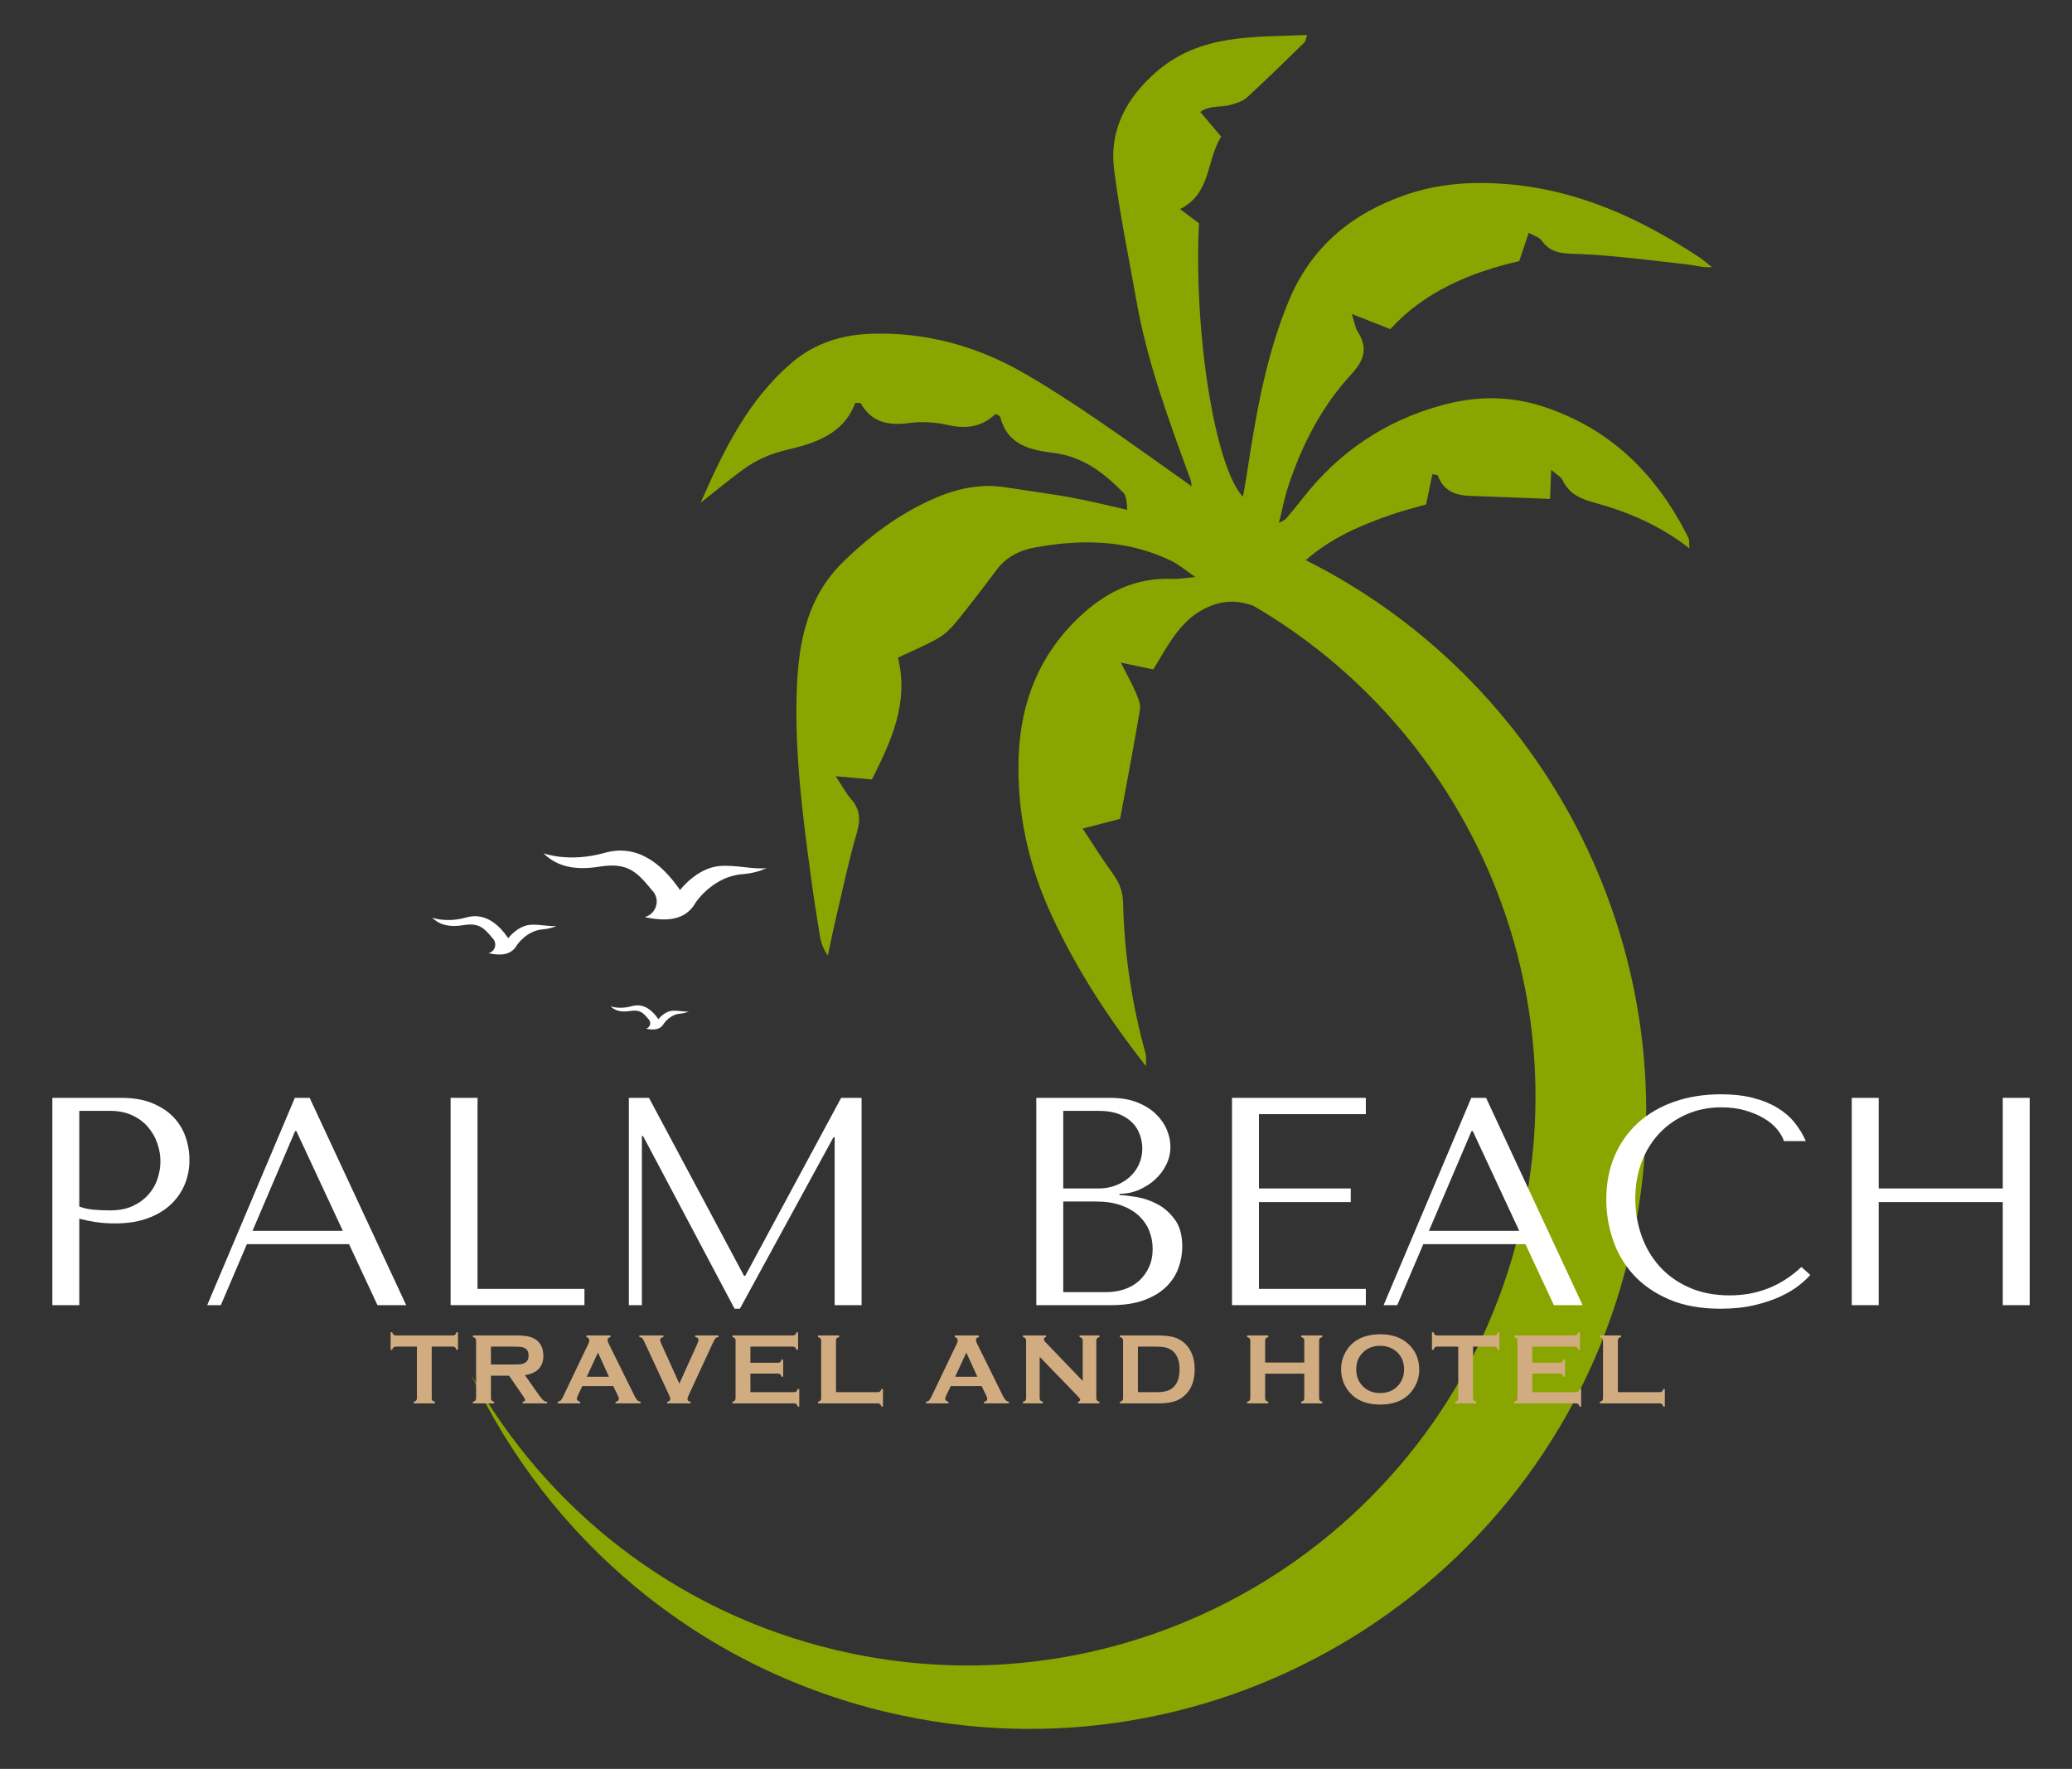 <svg xmlns="http://www.w3.org/2000/svg" xmlns:xlink="http://www.w3.org/1999/xlink" xmlns:serif="http://www.serif.com/" width="100%" height="100%" viewBox="0 0 1236 1055" xml:space="preserve" style="fill-rule:evenodd;clip-rule:evenodd;stroke-linejoin:round;stroke-miterlimit:2;"><rect x="0" y="0" width="1236" height="1055" fill="#333333" stroke="none"/>    <g transform="matrix(1,0,0,1,-379,-474)">        <g>            <path d="M1350.84,1222.64C1303.61,1420.29 1105.08,1542.22 907.423,1494.98C794.184,1467.92 705.803,1391.19 659.851,1293.42C704.442,1373.31 781.056,1435 877.075,1457.95C1059.18,1501.47 1242.08,1389.14 1285.6,1207.05C1321.23,1057.96 1252.41,908.351 1126.36,835.116C1125.4,834.827 1124.45,834.538 1123.48,834.27C1114.96,831.84 1107.43,832.597 1099.75,835.964C1089.31,840.529 1082.2,848.73 1076.21,858.047C1073.04,862.949 1070.16,868.015 1067,873.262C1061.03,872.007 1055.58,870.854 1047.59,869.164C1051.38,876.662 1054.22,881.719 1056.5,886.999C1057.86,890.153 1059.56,893.893 1059.04,897.029C1055.46,918.496 1051.34,939.847 1047.17,962.378C1040.99,963.963 1033.74,965.846 1024.82,968.178C1031.28,977.889 1036.7,986.711 1042.8,995.007C1046.74,1000.38 1048.8,1005.84 1048.96,1012.54C1049.66,1043.15 1054.28,1073.24 1062.46,1102.76C1062.82,1104.05 1062.55,1105.51 1062.67,1109.92C1039.52,1080.5 1021.22,1051.9 1006.77,1020.93C992.524,990.347 985.285,958.213 986.689,924.296C988.044,891.917 999.426,863.951 1023.21,841.63C1038.65,827.131 1056.6,818.211 1078.55,819.286C1081.9,819.449 1085.29,818.758 1092.12,818.153C1091.59,817.793 1091.09,817.45 1090.59,817.098C1085.08,813.259 1081.71,810.436 1077.87,808.584C1062.4,801.062 1046.47,797.821 1030.26,797.502C1019.13,797.275 1007.85,798.431 996.513,800.492C987.284,802.161 979.342,806.055 973.522,813.839C965.629,824.375 957.645,834.827 949.363,845.036C946.343,848.718 942.722,852.292 938.644,854.638C931.263,858.864 923.346,862.088 914.662,866.211C921.368,893.421 910.423,916.313 899.13,938.864C892.529,938.283 886.469,937.757 877.521,936.959C881.733,943.316 883.779,947.26 886.648,950.541C892.003,956.642 892.446,962.664 890.16,970.53C885.221,987.54 881.566,1004.94 877.506,1022.19C875.82,1029.4 874.387,1036.68 872.843,1043.91C869.711,1039.62 868.575,1035.32 867.863,1030.94C866.046,1019.71 864.304,1008.47 862.78,997.194C857.726,959.729 852.84,922.279 854.35,884.315C855.446,856.363 860.769,829.975 881.721,809.363C887.282,803.904 893.054,798.74 899.094,793.948C908.406,786.531 918.369,779.995 929.121,774.632C930.656,773.868 932.201,773.117 933.775,772.399C948.063,765.827 962.92,762.121 978.834,764.646C989.57,766.351 1000.36,767.762 1011.07,769.522C1013.35,769.893 1015.62,770.291 1017.89,770.696C1028.89,772.686 1039.73,775.46 1051.43,778.06C1051.27,776.263 1051.2,774.906 1051.08,773.747C1051.02,772.993 1050.93,772.332 1050.8,771.686C1050.52,770.39 1050.13,768.882 1049.26,767.997C1037.67,756.077 1024.79,746.235 1007.63,744.139C993.195,742.385 979.9,739.294 975.612,722.551C975.438,721.944 974.134,721.632 972.824,720.888C964.804,728.663 955.304,729.972 944.293,727.463C936.874,725.776 928.765,725.277 921.264,726.301C908.948,727.969 899.019,725.977 892.418,714.536C892.202,714.152 890.824,714.413 889.126,714.315C882.432,732.8 865.068,738.402 848.633,742.223C838.474,744.591 830.107,748.311 822.191,754.106C813.561,760.419 805.357,767.264 796.939,773.874C810.501,742.912 825.047,712.775 851.26,690.371C864.949,678.637 881.246,673.591 899.078,673.032C931.81,672.036 962.158,680.556 990.296,696.826C1004.86,705.251 1018.99,714.459 1032.91,723.935C1051.98,736.915 1070.67,750.486 1089.89,764.057C1089.59,762.461 1089.57,761.115 1089.12,759.924C1076.33,724.903 1063.32,689.952 1056.85,653.032C1052.28,627.071 1046.85,601.238 1043.59,575.121C1040.58,551.109 1051.3,531.839 1069.33,516.397C1095.43,494.087 1126.92,496.264 1158.69,494.855C1157.82,497.597 1157.8,498.65 1157.27,499.163C1145.91,510.211 1134.65,521.368 1122.93,532.059C1120.23,534.513 1116.07,535.745 1112.38,536.721C1106.99,538.176 1100.83,536.606 1094.99,540.769C1099.3,545.845 1103.06,550.26 1107.49,555.515C1098.57,569.224 1101.73,589.275 1082.93,598.705C1087.63,602.213 1091.09,604.823 1094.22,607.158C1091.01,671.798 1103.62,752.433 1120.44,770.288C1121.35,765.12 1122.18,760.828 1122.82,756.516C1128.15,721.397 1134.06,686.502 1147.82,653.373C1161.13,621.331 1185.13,601.497 1217.22,590.299C1236.91,583.421 1257.29,582.116 1277.87,583.788C1320.29,587.224 1357.65,604.32 1392.66,627.447C1395.31,629.186 1397.69,631.34 1400.2,633.308C1394.93,633.745 1390.63,632.299 1386.21,631.784C1365.03,629.451 1343.82,626.572 1322.55,625.546C1313.22,625.1 1304.65,626.126 1298.48,617.297C1297.15,615.405 1294.16,614.702 1290.91,612.855C1288.9,618.821 1287.24,623.835 1285.25,629.742C1256.07,636.446 1228.69,647.932 1208.36,670.304C1200.47,667.189 1194.09,664.678 1185.39,661.246C1187.17,666.813 1187.5,669.621 1188.87,671.757C1195.07,681.307 1192.86,688.799 1185.32,696.958C1167.46,716.292 1155.58,739.331 1147.4,764.26C1145.24,770.84 1143.96,777.706 1141.89,785.907C1144.58,784.324 1145.57,784.055 1146.11,783.408C1149.63,779.232 1153.09,775.018 1156.48,770.723C1177.95,743.312 1205.54,724.914 1239.06,715.694C1259.21,710.167 1279.28,709.845 1299.53,716.471C1340.13,729.776 1367.52,757.331 1386.16,794.722C1386.81,796.009 1386.51,797.782 1386.79,801.047C1369.03,787.246 1350.26,779.328 1330.46,773.894C1322.19,771.597 1315.12,768.813 1311.22,760.503C1310.26,758.453 1307.66,757.154 1304.33,754.194C1304.06,761.018 1303.88,765.758 1303.65,771.569C1287.26,770.95 1271.49,770.255 1255.7,769.728C1246.89,769.443 1239.93,766.561 1236.68,757.607C1236.52,757.173 1235.11,757.193 1233.45,756.81C1232.21,762.846 1230.97,768.859 1229.71,774.855C1222.66,776.898 1216.05,778.516 1209.63,780.707C1190.89,787.125 1172.85,794.905 1157.93,808.102C1307.4,882.886 1391.37,1053.08 1350.84,1222.64Z" style="fill:rgb(137,166,0);"></path>            <path d="M636.534,1277.15L636.534,1307.87C636.534,1308.49 636.672,1308.95 636.95,1309.27C637.226,1309.59 637.721,1309.84 638.434,1310.04L638.434,1310.99L625.788,1310.99L625.788,1310.04C626.501,1309.84 626.995,1309.59 627.273,1309.27C627.55,1308.95 627.688,1308.49 627.688,1307.87L627.688,1277.15L615.102,1277.15C614.509,1277.15 614.053,1277.29 613.737,1277.56C613.42,1277.83 613.163,1278.33 612.966,1279.05L612.015,1279.05L612.015,1268.57L612.966,1268.57C613.183,1269.3 613.445,1269.79 613.752,1270.07C614.058,1270.34 614.509,1270.47 615.102,1270.47L649.09,1270.47C649.703,1270.47 650.169,1270.34 650.485,1270.07C650.802,1269.79 651.059,1269.3 651.257,1268.57L652.207,1268.57L652.207,1279.05L651.257,1279.05C651.059,1278.33 650.802,1277.83 650.485,1277.56C650.169,1277.29 649.703,1277.15 649.09,1277.15L636.534,1277.15Z" style="fill:rgb(209,172,128);fill-rule:nonzero;"></path>            <path d="M671.853,1287.78L685.507,1287.78C687.525,1287.78 688.95,1287.72 689.782,1287.6C690.612,1287.48 691.374,1287.24 692.067,1286.86C693.571,1286.05 694.323,1284.58 694.323,1282.47C694.323,1280.35 693.571,1278.89 692.067,1278.07C691.355,1277.68 690.598,1277.42 689.796,1277.32C688.995,1277.21 687.565,1277.15 685.507,1277.15L671.853,1277.15L671.853,1287.78ZM671.853,1294.46L671.853,1307.9C671.853,1308.5 671.996,1308.96 672.283,1309.29C672.57,1309.61 673.06,1309.86 673.752,1310.04L673.752,1310.99L661.107,1310.99L661.107,1310.04C661.82,1309.84 662.314,1309.59 662.591,1309.27C662.868,1308.95 663.007,1308.5 663.007,1307.9L663.007,1273.59C663.007,1272.98 662.868,1272.51 662.591,1272.2C662.314,1271.88 661.82,1271.62 661.107,1271.42L661.107,1270.47L686.457,1270.47C689.544,1270.47 691.993,1270.65 693.804,1271.01C695.614,1271.37 697.192,1271.99 698.538,1272.88C700.101,1273.91 701.269,1275.3 702.041,1277.06C702.773,1278.77 703.139,1280.59 703.139,1282.53C703.139,1289.14 699.468,1293 692.127,1294.13L699.993,1305.32C701.377,1307.28 702.392,1308.54 703.035,1309.11C703.678,1309.67 704.465,1309.98 705.395,1310.04L705.395,1310.99L690.756,1310.99L690.756,1310.04C691.763,1309.88 692.267,1309.53 692.267,1308.97C692.267,1308.62 691.803,1307.76 690.874,1306.39L682.669,1294.46L671.853,1294.46Z" style="fill:rgb(209,172,128);fill-rule:nonzero;"></path>            <path d="M742.262,1295.11L735.692,1280.68L729.015,1295.11L742.262,1295.11ZM744.807,1300.66L726.392,1300.66L723.665,1306.36C723.288,1307.15 723.101,1307.78 723.101,1308.23C723.101,1309.1 723.762,1309.71 725.085,1310.04L725.085,1310.99L711.683,1310.99L711.683,1310.04C712.474,1309.88 713.078,1309.61 713.494,1309.21C713.909,1308.82 714.384,1308.04 714.919,1306.9L729.82,1275.76C730.295,1274.77 730.532,1273.98 730.532,1273.38C730.532,1272.47 729.958,1271.82 728.811,1271.42L728.811,1270.47L743.177,1270.47L743.177,1271.42C742.009,1271.76 741.426,1272.34 741.426,1273.18C741.426,1273.75 741.614,1274.4 741.99,1275.13L757.425,1306.36C758.078,1307.69 758.652,1308.59 759.147,1309.08C759.641,1309.56 760.305,1309.88 761.136,1310.04L761.136,1310.99L746.22,1310.99L746.22,1310.04C747.53,1309.82 748.185,1309.21 748.185,1308.2C748.185,1307.79 747.987,1307.17 747.591,1306.36L744.807,1300.66Z" style="fill:rgb(209,172,128);fill-rule:nonzero;"></path>            <path d="M784.24,1299.21L794.992,1275.43C795.447,1274.42 795.675,1273.64 795.675,1273.09C795.675,1272.24 795.021,1271.68 793.715,1271.42L793.715,1270.47L807.586,1270.47L807.586,1271.42C806.714,1271.54 806.11,1271.79 805.774,1272.17C805.437,1272.54 804.853,1273.63 804.021,1275.43L789.972,1305.74C789.378,1307.02 789.081,1307.87 789.081,1308.26C789.081,1309.27 789.705,1309.86 790.952,1310.04L790.952,1310.99L776.993,1310.99L776.993,1310.04C778.24,1309.86 778.864,1309.26 778.864,1308.23C778.864,1307.86 778.567,1307.02 777.973,1305.74L763.924,1275.43C763.092,1273.63 762.508,1272.54 762.171,1272.17C761.834,1271.79 761.23,1271.54 760.36,1271.42L760.36,1270.47L774.754,1270.47L774.754,1271.42C773.447,1271.68 772.795,1272.24 772.795,1273.09C772.795,1273.64 773.022,1274.42 773.477,1275.43L784.24,1299.21Z" style="fill:rgb(209,172,128);fill-rule:nonzero;"></path>            <path d="M826.638,1293.21L826.638,1304.31L852.7,1304.31C853.293,1304.31 853.748,1304.17 854.065,1303.9C854.381,1303.62 854.639,1303.13 854.837,1302.41L855.787,1302.41L855.787,1312.89L854.837,1312.89C854.639,1312.18 854.381,1311.68 854.065,1311.41C853.748,1311.13 853.293,1310.99 852.7,1310.99L815.892,1310.99L815.892,1310.04C816.604,1309.84 817.099,1309.59 817.376,1309.27C817.653,1308.95 817.792,1308.49 817.792,1307.87L817.792,1273.59C817.792,1272.98 817.653,1272.51 817.376,1272.2C817.099,1271.88 816.604,1271.62 815.892,1271.42L815.892,1270.47L851.987,1270.47C852.581,1270.47 853.036,1270.33 853.352,1270.05C853.669,1269.77 853.926,1269.28 854.124,1268.57L855.074,1268.57L855.074,1279.05L854.124,1279.05C853.926,1278.35 853.669,1277.86 853.352,1277.57C853.036,1277.29 852.581,1277.15 851.987,1277.15L826.638,1277.15L826.638,1286.77L843.082,1286.77C843.676,1286.77 844.131,1286.63 844.448,1286.35C844.764,1286.08 845.021,1285.58 845.219,1284.87L846.169,1284.87L846.169,1295.11L845.219,1295.11C845.021,1294.42 844.764,1293.93 844.448,1293.64C844.131,1293.36 843.676,1293.21 843.082,1293.21L826.638,1293.21Z" style="fill:rgb(209,172,128);fill-rule:nonzero;"></path>            <path d="M877.688,1304.31L902.592,1304.31C903.206,1304.31 903.671,1304.17 903.988,1303.9C904.304,1303.62 904.561,1303.13 904.759,1302.41L905.709,1302.41L905.709,1312.89L904.759,1312.89C904.561,1312.18 904.304,1311.68 903.988,1311.41C903.671,1311.13 903.206,1310.99 902.592,1310.99L866.943,1310.99L866.943,1310.04C867.655,1309.84 868.149,1309.59 868.427,1309.27C868.704,1308.95 868.842,1308.49 868.842,1307.87L868.842,1273.59C868.842,1272.98 868.704,1272.51 868.427,1272.2C868.149,1271.88 867.655,1271.62 866.943,1271.42L866.943,1270.47L879.588,1270.47L879.588,1271.42C878.875,1271.6 878.38,1271.85 878.104,1272.18C877.826,1272.51 877.688,1272.98 877.688,1273.59L877.688,1304.31Z" style="fill:rgb(209,172,128);fill-rule:nonzero;"></path>            <path d="M962.015,1295.11L955.444,1280.68L948.767,1295.11L962.015,1295.11ZM964.56,1300.66L946.144,1300.66L943.417,1306.36C943.041,1307.15 942.853,1307.78 942.853,1308.23C942.853,1309.1 943.514,1309.71 944.838,1310.04L944.838,1310.99L931.436,1310.99L931.436,1310.04C932.227,1309.88 932.831,1309.61 933.246,1309.21C933.662,1308.82 934.137,1308.04 934.671,1306.9L949.572,1275.76C950.047,1274.77 950.284,1273.98 950.284,1273.38C950.284,1272.47 949.71,1271.82 948.563,1271.42L948.563,1270.47L962.93,1270.47L962.93,1271.42C961.762,1271.76 961.178,1272.34 961.178,1273.18C961.178,1273.75 961.366,1274.4 961.743,1275.13L977.178,1306.36C977.831,1307.69 978.404,1308.59 978.899,1309.08C979.394,1309.56 980.057,1309.88 980.888,1310.04L980.888,1310.99L965.972,1310.99L965.972,1310.04C967.282,1309.82 967.938,1309.21 967.938,1308.2C967.938,1307.79 967.74,1307.17 967.344,1306.36L964.56,1300.66Z" style="fill:rgb(209,172,128);fill-rule:nonzero;"></path>            <path d="M999.198,1283.24L999.198,1307.87C999.198,1308.49 999.336,1308.95 999.614,1309.27C999.89,1309.59 1000.39,1309.84 1001.1,1310.04L1001.1,1310.99L989.195,1310.99L989.195,1310.04C989.907,1309.84 990.401,1309.59 990.679,1309.27C990.956,1308.95 991.095,1308.49 991.095,1307.87L991.095,1273.56C991.095,1272.97 990.956,1272.51 990.679,1272.2C990.401,1271.88 989.907,1271.62 989.195,1271.42L989.195,1270.47L1002.97,1270.47L1002.97,1271.42C1002.12,1271.64 1001.69,1272.1 1001.69,1272.79C1001.69,1273.26 1001.97,1273.79 1002.52,1274.36L1024.87,1297.6L1024.87,1273.56C1024.87,1272.97 1024.74,1272.51 1024.46,1272.2C1024.18,1271.88 1023.69,1271.62 1022.97,1271.42L1022.97,1270.47L1034.88,1270.47L1034.88,1271.42C1034.17,1271.62 1033.67,1271.88 1033.39,1272.2C1033.12,1272.51 1032.98,1272.97 1032.98,1273.56L1032.98,1307.87C1032.98,1308.49 1033.12,1308.95 1033.39,1309.27C1033.67,1309.59 1034.17,1309.84 1034.88,1310.04L1034.88,1310.99L1022.11,1310.99L1022.11,1310.04C1022.94,1309.86 1023.36,1309.44 1023.36,1308.77C1023.36,1308.37 1022.88,1307.68 1021.91,1306.69L999.198,1283.24Z" style="fill:rgb(209,172,128);fill-rule:nonzero;"></path>            <path d="M1057.79,1304.31L1068.9,1304.31C1072.45,1304.31 1075.11,1303.83 1076.9,1302.86C1080.72,1300.78 1082.63,1296.73 1082.63,1290.72C1082.63,1286.36 1081.6,1283.03 1079.54,1280.71C1078.39,1279.43 1077.01,1278.51 1075.38,1277.97C1073.76,1277.42 1071.6,1277.15 1068.9,1277.15L1057.79,1277.15L1057.79,1304.31ZM1048.94,1307.87L1048.94,1273.59C1048.94,1272.98 1048.8,1272.51 1048.53,1272.2C1048.25,1271.88 1047.76,1271.62 1047.04,1271.42L1047.04,1270.47L1069.65,1270.47C1074.6,1270.47 1078.4,1271.04 1081.05,1272.17C1084.86,1273.81 1087.67,1276.52 1089.49,1280.3C1090.93,1283.27 1091.66,1286.74 1091.66,1290.72C1091.66,1297.7 1089.51,1303.03 1085.21,1306.69C1083.41,1308.23 1081.3,1309.34 1078.88,1310C1076.47,1310.66 1073.39,1310.99 1069.65,1310.99L1047.04,1310.99L1047.04,1310.04C1047.76,1309.84 1048.25,1309.59 1048.53,1309.27C1048.8,1308.95 1048.94,1308.49 1048.94,1307.87Z" style="fill:rgb(209,172,128);fill-rule:nonzero;"></path>            <path d="M1157.04,1293.3L1133.68,1293.3L1133.68,1307.9C1133.68,1308.5 1133.82,1308.96 1134.11,1309.29C1134.4,1309.61 1134.89,1309.86 1135.58,1310.04L1135.58,1310.99L1122.93,1310.99L1122.93,1310.04C1123.65,1309.84 1124.14,1309.59 1124.42,1309.27C1124.7,1308.95 1124.83,1308.5 1124.83,1307.9L1124.83,1273.56C1124.83,1272.97 1124.7,1272.51 1124.42,1272.2C1124.14,1271.88 1123.65,1271.62 1122.93,1271.42L1122.93,1270.47L1135.58,1270.47L1135.58,1271.42C1134.87,1271.6 1134.37,1271.85 1134.1,1272.18C1133.82,1272.51 1133.68,1272.97 1133.68,1273.56L1133.68,1286.62L1157.04,1286.62L1157.04,1273.56C1157.04,1272.97 1156.9,1272.51 1156.62,1272.18C1156.35,1271.85 1155.85,1271.6 1155.14,1271.42L1155.14,1270.47L1167.79,1270.47L1167.79,1271.42C1167.07,1271.62 1166.58,1271.88 1166.3,1272.2C1166.02,1272.51 1165.89,1272.97 1165.89,1273.56L1165.89,1307.9C1165.89,1308.5 1166.02,1308.95 1166.3,1309.27C1166.58,1309.59 1167.07,1309.84 1167.79,1310.04L1167.79,1310.99L1155.14,1310.99L1155.14,1310.04C1155.83,1309.86 1156.32,1309.61 1156.61,1309.29C1156.9,1308.96 1157.04,1308.5 1157.04,1307.9L1157.04,1293.3Z" style="fill:rgb(209,172,128);fill-rule:nonzero;"></path>            <path d="M1202.26,1276.65C1198.4,1276.65 1195.18,1277.79 1192.6,1280.09C1189.55,1282.8 1188.03,1286.34 1188.03,1290.73C1188.03,1295.12 1189.55,1298.67 1192.6,1301.38C1195.18,1303.67 1198.42,1304.82 1202.32,1304.82C1206.22,1304.82 1209.45,1303.67 1212,1301.38C1213.53,1300.01 1214.7,1298.34 1215.51,1296.37C1216.22,1294.61 1216.58,1292.79 1216.58,1290.91C1216.58,1286.33 1215.06,1282.72 1212,1280.09C1209.41,1277.83 1206.16,1276.69 1202.26,1276.65ZM1202.23,1269.76C1209.3,1269.76 1214.9,1271.67 1219.04,1275.49C1223.42,1279.49 1225.6,1284.65 1225.6,1290.99C1225.6,1294.86 1224.55,1298.49 1222.46,1301.85C1218.36,1308.42 1211.63,1311.7 1202.29,1311.7C1195.28,1311.7 1189.7,1309.8 1185.57,1305.98C1183.35,1303.94 1181.66,1301.49 1180.52,1298.64C1179.51,1296.13 1179,1293.49 1179,1290.72C1179,1286.66 1180.04,1282.95 1182.12,1279.59C1186.1,1273.16 1192.8,1269.88 1202.23,1269.76Z" style="fill:rgb(209,172,128);fill-rule:nonzero;"></path>            <path d="M1257.72,1277.15L1257.72,1307.87C1257.72,1308.49 1257.86,1308.95 1258.13,1309.27C1258.41,1309.59 1258.9,1309.84 1259.62,1310.04L1259.62,1310.99L1246.97,1310.99L1246.97,1310.04C1247.68,1309.84 1248.18,1309.59 1248.46,1309.27C1248.73,1308.95 1248.87,1308.49 1248.87,1307.87L1248.87,1277.15L1236.29,1277.15C1235.69,1277.15 1235.24,1277.29 1234.92,1277.56C1234.6,1277.83 1234.35,1278.33 1234.15,1279.05L1233.2,1279.05L1233.2,1268.57L1234.15,1268.57C1234.37,1269.3 1234.63,1269.79 1234.94,1270.07C1235.24,1270.34 1235.69,1270.47 1236.29,1270.47L1270.27,1270.47C1270.89,1270.47 1271.35,1270.34 1271.67,1270.07C1271.98,1269.79 1272.24,1269.3 1272.44,1268.57L1273.39,1268.57L1273.39,1279.05L1272.44,1279.05C1272.24,1278.33 1271.98,1277.83 1271.67,1277.56C1271.35,1277.29 1270.89,1277.15 1270.27,1277.15L1257.72,1277.15Z" style="fill:rgb(209,172,128);fill-rule:nonzero;"></path>            <path d="M1293.04,1293.21L1293.04,1304.31L1319.1,1304.31C1319.69,1304.31 1320.15,1304.17 1320.46,1303.9C1320.78,1303.62 1321.04,1303.13 1321.23,1302.41L1322.19,1302.41L1322.19,1312.89L1321.23,1312.89C1321.04,1312.18 1320.78,1311.68 1320.46,1311.41C1320.15,1311.13 1319.69,1310.99 1319.1,1310.99L1282.29,1310.99L1282.29,1310.04C1283,1309.84 1283.5,1309.59 1283.77,1309.27C1284.05,1308.95 1284.19,1308.49 1284.19,1307.87L1284.19,1273.59C1284.19,1272.98 1284.05,1272.51 1283.77,1272.2C1283.5,1271.88 1283,1271.62 1282.29,1271.42L1282.29,1270.47L1318.39,1270.47C1318.98,1270.47 1319.43,1270.33 1319.75,1270.05C1320.07,1269.77 1320.32,1269.28 1320.52,1268.57L1321.47,1268.57L1321.47,1279.05L1320.52,1279.05C1320.32,1278.35 1320.07,1277.86 1319.75,1277.57C1319.43,1277.29 1318.98,1277.15 1318.39,1277.15L1293.04,1277.15L1293.04,1286.77L1309.48,1286.77C1310.07,1286.77 1310.53,1286.63 1310.85,1286.35C1311.16,1286.08 1311.42,1285.58 1311.62,1284.87L1312.57,1284.87L1312.57,1295.11L1311.62,1295.11C1311.42,1294.42 1311.16,1293.93 1310.85,1293.64C1310.53,1293.36 1310.07,1293.21 1309.48,1293.21L1293.04,1293.21Z" style="fill:rgb(209,172,128);fill-rule:nonzero;"></path>            <path d="M1344.09,1304.31L1368.99,1304.31C1369.6,1304.31 1370.07,1304.17 1370.39,1303.9C1370.7,1303.62 1370.96,1303.13 1371.16,1302.41L1372.11,1302.41L1372.11,1312.89L1371.16,1312.89C1370.96,1312.18 1370.7,1311.68 1370.39,1311.41C1370.07,1311.13 1369.6,1310.99 1368.99,1310.99L1333.34,1310.99L1333.34,1310.04C1334.05,1309.84 1334.55,1309.59 1334.82,1309.27C1335.1,1308.95 1335.24,1308.49 1335.24,1307.87L1335.24,1273.59C1335.24,1272.98 1335.1,1272.51 1334.82,1272.2C1334.55,1271.88 1334.05,1271.62 1333.34,1271.42L1333.34,1270.47L1345.99,1270.47L1345.99,1271.42C1345.27,1271.6 1344.78,1271.85 1344.5,1272.18C1344.22,1272.51 1344.09,1272.98 1344.09,1273.59L1344.09,1304.31Z" style="fill:rgb(209,172,128);fill-rule:nonzero;"></path>            <path d="M836.458,991.654C833.133,993.257 828.252,994.884 821.649,995.398C805.177,996.678 794.866,1010.78 793.885,1012.48C787.712,1023.21 776.157,1023.69 763.573,1020.96C763.571,1020.96 763.735,1020.91 764.021,1020.82C770.649,1018.76 772.962,1010.51 768.314,1005.36C768.234,1005.27 768.153,1005.18 768.07,1005.09C758.955,994.094 753.608,988.101 736.466,990.9C719.336,993.675 709.695,989.309 703.175,982.885C703.774,983.113 718.679,988.568 739.708,982.646C761.204,976.593 775.953,992.204 784.662,1004.84C784.662,1004.84 794.567,991.618 808.347,990.506C818.395,989.692 829.568,992.886 836.458,991.654Z" style="fill:white;fill-rule:nonzero;"></path>            <path d="M711.006,1026.2C709.154,1027.09 706.437,1027.99 702.761,1028.28C693.591,1028.99 687.85,1036.85 687.304,1037.79C683.867,1043.77 677.434,1044.03 670.428,1042.51C670.427,1042.51 670.518,1042.48 670.677,1042.43C674.367,1041.29 675.655,1036.7 673.068,1033.83C673.023,1033.78 672.978,1033.73 672.932,1033.68C667.857,1027.56 664.88,1024.22 655.337,1025.78C645.8,1027.32 640.432,1024.89 636.803,1021.31C637.136,1021.44 645.434,1024.48 657.142,1021.18C669.109,1017.81 677.321,1026.5 682.169,1033.54C682.169,1033.54 687.683,1026.18 695.355,1025.56C700.95,1025.1 707.17,1026.88 711.006,1026.2Z" style="fill:white;fill-rule:nonzero;"></path>            <path d="M789.908,1077.23C788.742,1077.79 787.031,1078.36 784.717,1078.54C778.944,1078.99 775.329,1083.93 774.986,1084.53C772.822,1088.29 768.772,1088.46 764.361,1087.5C764.361,1087.5 764.418,1087.48 764.518,1087.45C766.841,1086.73 767.652,1083.84 766.023,1082.03C765.995,1082 765.967,1081.97 765.938,1081.94C762.743,1078.09 760.869,1075.98 754.86,1076.97C748.856,1077.94 745.477,1076.41 743.192,1074.16C743.402,1074.24 748.626,1076.15 755.997,1074.07C763.531,1071.95 768.701,1077.42 771.753,1081.85C771.753,1081.85 775.225,1077.22 780.055,1076.83C783.576,1076.54 787.493,1077.66 789.908,1077.23Z" style="fill:white;fill-rule:nonzero;"></path>            <path d="M426.299,1193.59C428.772,1194.54 431.537,1195.16 434.601,1195.45C437.662,1195.74 441.018,1195.89 444.669,1195.89C449.968,1195.89 454.5,1195.01 458.27,1193.24C462.037,1191.47 465.158,1189.18 467.631,1186.35C470.104,1183.53 471.898,1180.38 473.019,1176.9C474.136,1173.43 474.697,1169.99 474.697,1166.57C474.697,1163.04 474.078,1159.48 472.842,1155.88C471.605,1152.29 469.75,1149.06 467.278,1146.17C464.805,1143.28 461.684,1140.96 457.916,1139.19C454.146,1137.43 449.791,1136.54 444.845,1136.54L426.299,1136.54L426.299,1193.59ZM426.299,1252.41L410.226,1252.41L410.226,1128.77L451.558,1128.77C458.385,1128.77 464.333,1129.77 469.397,1131.77C474.459,1133.78 478.671,1136.45 482.027,1139.81C485.383,1143.17 487.883,1147.11 489.533,1151.64C491.181,1156.18 492.006,1160.92 492.006,1165.86C492.006,1171.05 491.062,1175.9 489.18,1180.43C487.295,1184.97 484.499,1188.97 480.79,1192.45C477.081,1195.92 472.458,1198.66 466.924,1200.66C461.388,1202.66 455.03,1203.66 447.848,1203.66C443.609,1203.66 439.723,1203.4 436.19,1202.87C432.658,1202.34 429.36,1201.66 426.299,1200.84L426.299,1252.41Z" style="fill:white;fill-rule:nonzero;"></path>            <path d="M555.771,1148.55L555.064,1148.55L529.629,1208.08L583.502,1208.08L555.771,1148.55ZM526.273,1216.03L510.73,1252.41L502.604,1252.41L554.887,1128.77L563.719,1128.77L621.301,1252.41L604.168,1252.41L587.211,1216.03L526.273,1216.03Z" style="fill:white;fill-rule:nonzero;"></path>            <path d="M647.796,1252.41L647.796,1128.77L663.87,1128.77L663.87,1242.7L727.633,1242.7L727.633,1252.41L647.796,1252.41Z" style="fill:white;fill-rule:nonzero;"></path>            <path d="M822.839,1234.93L823.545,1234.93L880.774,1128.77L892.962,1128.77L892.962,1252.41L876.888,1252.41L876.888,1152.26L876.181,1152.26L820.366,1254.53L817.187,1254.53L762.607,1151.56L761.9,1151.56L761.9,1252.41L754.129,1252.41L754.129,1128.77L766.139,1128.77L822.839,1234.93Z" style="fill:white;fill-rule:nonzero;"></path>            <path d="M1038.94,1244.64C1042.72,1244.64 1046.3,1244.08 1049.67,1242.96C1053.03,1241.85 1055.96,1240.17 1058.44,1237.93C1060.92,1235.69 1062.9,1232.98 1064.37,1229.8C1065.85,1226.62 1066.59,1222.98 1066.59,1218.85C1066.59,1215.08 1065.91,1211.49 1064.55,1208.08C1063.19,1204.66 1061.12,1201.66 1058.35,1199.07C1055.57,1196.48 1052.06,1194.42 1047.8,1192.89C1043.55,1191.36 1038.53,1190.59 1032.74,1190.59L1013.25,1190.59L1013.25,1244.64L1038.94,1244.64ZM1034.44,1182.82C1037.98,1182.82 1041.3,1182.23 1044.42,1181.05C1047.54,1179.88 1050.31,1178.23 1052.72,1176.11C1055.14,1173.99 1057.02,1171.46 1058.38,1168.51C1059.73,1165.57 1060.41,1162.39 1060.41,1158.97C1060.41,1156.27 1059.94,1153.56 1058.99,1150.85C1058.05,1148.14 1056.55,1145.73 1054.49,1143.61C1052.43,1141.49 1049.78,1139.78 1046.54,1138.49C1043.3,1137.19 1039.39,1136.54 1034.8,1136.54L1013.25,1136.54L1013.25,1182.82L1034.44,1182.82ZM997.173,1128.77L1041.43,1128.77C1047.57,1128.77 1052.91,1129.68 1057.45,1131.51C1061.99,1133.33 1065.71,1135.66 1068.6,1138.49C1071.49,1141.31 1073.65,1144.43 1075.06,1147.85C1076.48,1151.26 1077.19,1154.62 1077.19,1157.91C1077.19,1161.68 1076.36,1165.24 1074.71,1168.6C1073.06,1171.96 1070.86,1174.9 1068.09,1177.43C1065.32,1179.97 1062.11,1182.02 1058.46,1183.61C1054.81,1185.2 1050.93,1186 1046.81,1186L1046.81,1186.71C1049.4,1186.82 1052.81,1187.24 1057.05,1187.94C1061.29,1188.65 1065.41,1190.06 1069.42,1192.18C1073.42,1194.3 1076.89,1197.36 1079.84,1201.37C1082.78,1205.37 1084.25,1210.73 1084.25,1217.44C1084.25,1221.68 1083.51,1225.89 1082.03,1230.07C1080.55,1234.25 1078.16,1237.99 1074.85,1241.29C1071.54,1244.58 1067.17,1247.26 1061.73,1249.32C1056.29,1251.38 1049.61,1252.41 1041.69,1252.41L997.173,1252.41L997.173,1128.77Z" style="fill:white;fill-rule:nonzero;"></path>            <path d="M1193.76,1128.77L1193.76,1138.49L1130,1138.49L1130,1182.82L1184.76,1182.82L1184.76,1190.94L1130,1190.94L1130,1242.7L1193.76,1242.7L1193.76,1252.41L1113.93,1252.41L1113.93,1128.77L1193.76,1128.77Z" style="fill:white;fill-rule:nonzero;"></path>            <path d="M1257.53,1148.55L1256.82,1148.55L1231.39,1208.08L1285.26,1208.08L1257.53,1148.55ZM1228.03,1216.03L1212.49,1252.41L1204.36,1252.41L1256.65,1128.77L1265.48,1128.77L1323.06,1252.41L1305.93,1252.41L1288.97,1216.03L1228.03,1216.03Z" style="fill:white;fill-rule:nonzero;"></path>            <path d="M1458.89,1234.4C1457.36,1236.16 1455.12,1238.22 1452.18,1240.58C1449.23,1242.93 1445.55,1245.14 1441.14,1247.2C1436.72,1249.26 1431.54,1251 1425.59,1252.41C1419.65,1253.83 1412.9,1254.53 1405.37,1254.53C1393.47,1254.53 1383.23,1252.68 1374.64,1248.97C1366.04,1245.26 1358.97,1240.37 1353.44,1234.31C1347.9,1228.24 1343.81,1221.3 1341.16,1213.47C1338.51,1205.64 1337.19,1197.6 1337.19,1189.36C1337.19,1179.82 1338.84,1171.19 1342.14,1163.48C1345.43,1155.77 1350.08,1149.17 1356.09,1143.7C1362.09,1138.22 1369.31,1134.01 1377.73,1131.07C1386.14,1128.12 1395.48,1126.65 1405.72,1126.65C1412.79,1126.65 1419.09,1127.36 1424.62,1128.77C1430.16,1130.18 1434.98,1132.13 1439.11,1134.6C1443.23,1137.07 1446.67,1140.02 1449.44,1143.43C1452.2,1146.85 1454.47,1150.56 1456.24,1154.56L1443.17,1154.56C1442.34,1152.09 1440.9,1149.64 1438.84,1147.23C1436.78,1144.82 1434.13,1142.67 1430.89,1140.78C1427.65,1138.9 1423.94,1137.37 1419.77,1136.19C1415.58,1135.01 1410.96,1134.42 1405.9,1134.42C1398.48,1134.42 1391.62,1135.78 1385.32,1138.49C1379.02,1141.19 1373.58,1144.96 1368.98,1149.79C1364.39,1154.62 1360.83,1160.36 1358.3,1167.01C1355.76,1173.66 1354.5,1181 1354.5,1189C1354.5,1196.54 1355.71,1203.78 1358.12,1210.73C1360.53,1217.68 1364.1,1223.8 1368.81,1229.1C1373.52,1234.4 1379.4,1238.64 1386.47,1241.81C1393.54,1244.99 1401.66,1246.58 1410.85,1246.58C1427.33,1246.58 1441.58,1240.93 1453.59,1229.63L1458.89,1234.4Z" style="fill:white;fill-rule:nonzero;"></path>            <path d="M1499.69,1252.41L1483.62,1252.41L1483.62,1128.77L1499.69,1128.77L1499.69,1182.82L1573.7,1182.82L1573.7,1128.77L1589.77,1128.77L1589.77,1252.41L1573.7,1252.41L1573.7,1190.94L1499.69,1190.94L1499.69,1252.41Z" style="fill:white;fill-rule:nonzero;"></path>        </g>    </g></svg>